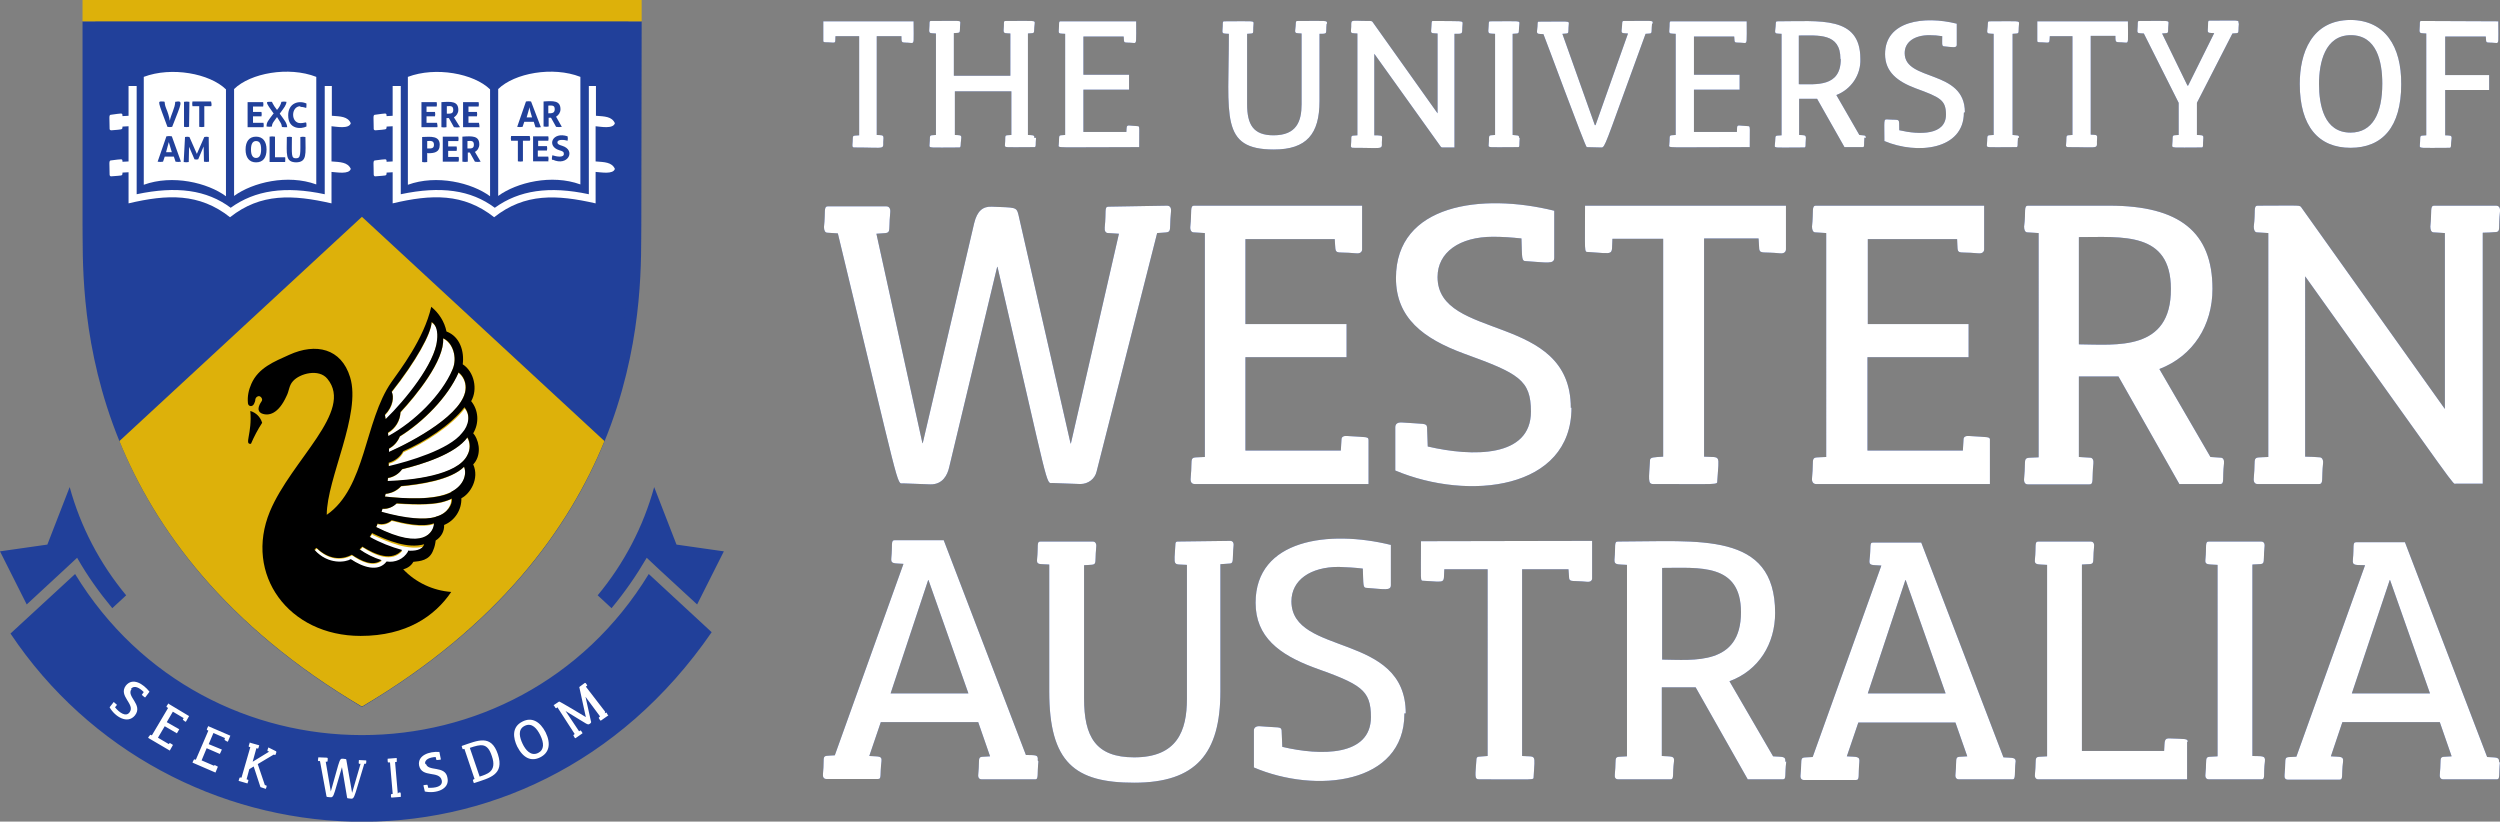 <?xml version="1.0" encoding="UTF-8" standalone="no"?>
<svg id="Layer_1" viewBox="0 0 739.1 242.9" version="1.1" sodipodi:docname="uwa.svg" inkscape:version="1.2.1 (9c6d41e410, 2022-07-14)" xmlns:inkscape="http://www.inkscape.org/namespaces/inkscape" xmlns:sodipodi="http://sodipodi.sourceforge.net/DTD/sodipodi-0.dtd" xmlns:xlink="http://www.w3.org/1999/xlink" xmlns="http://www.w3.org/2000/svg" xmlns:svg="http://www.w3.org/2000/svg">
<rect x="0" y="0" width="739.1" height="242.9" fill="#808080" stroke="none"/>
<defs id="defs72" />
<sodipodi:namedview id="namedview70" pagecolor="#ffffff" bordercolor="#000000" borderopacity="0.25" inkscape:showpageshadow="2" inkscape:pageopacity="0.0" inkscape:pagecheckerboard="0" inkscape:deskcolor="#d1d1d1" showgrid="false" inkscape:zoom="0.81856314" inkscape:cx="300.5266" inkscape:cy="185.69123" inkscape:window-width="1360" inkscape:window-height="715" inkscape:window-x="-8" inkscape:window-y="-8" inkscape:window-maximized="1" inkscape:current-layer="Layer_1" />
<style id="style2">.st0{fill:#fff}.st1{fill:#21409a}.st2{fill:#ddb10a}</style>
<symbol id="a" viewBox="-35.7 -21.5 71.3 43.1">
<path class="st0" d="M1.2-16.4v31.6c5.5-4 15.8-6.5 24.3-3.4V-20C17.3-23.2 6-21.1 1.2-16.4zM-25.5-20v31.9c8.5-3.1 18.9-.6 24.3 3.4v-31.6C-6-21-17.3-23.1-25.5-20z" id="path4" />
<path class="st0" d="M30 5V-5.4c1.4.1 5.2.9 5.7-.9-.9-2-3-2-5.6-2.2v-8.8H28v32c-11.7-2.5-20.6-1.2-27.8 4-7.1-5.3-16-6.5-27.8-4v-32H-30v8.8c-.4 0-1 .1-1.8.1 0-1.1-.1-.8-3.4-.4-.7 0-.4.9-.4 4.2 0 .2.2.4.5.4 3.3-.3 3.3-.1 3.3-1.1l1.8-.1V5c-.4 0-1 .1-1.8.1 0-1 0-.8-3.4-.4-.7 0-.4 1-.4 4.2 0 .3.2.5.4.5h.1c3.3-.3 3.3 0 3.3-1.1l1.8-.1v9.2c11.4-2.7 20.9-3.1 30 4.1 9.1-7.2 18.6-6.7 30-4.1V8.1c1.6.1 5.2.8 5.7-.9-.9-2-3.1-2-5.7-2.2z" id="path6" />
</symbol>
<path class="st1" d="M 210.4,186.9 C 156.1,265.8 49.8,257.2 3.1,187.3 l 19.1,-17.6 c 38.7,63.4 130.8,63.6 169.6,0 z M 7.9,178.7 c 14,-12.9 11.3,-10.5 14.9,-13.8 3,5.3 6.5,10.2 10.4,14.9 L 37.3,176 C 29.5,166.6 23.8,155.7 20.6,144 L 14,161 0,163 Z M 214,163 l -14,-2 -6.6,-17 c -3.2,11.7 -8.9,22.6 -16.7,32 l 4.1,3.8 c 3.9,-4.7 7.3,-9.6 10.4,-14.9 3.6,3.4 0.9,0.9 14.9,13.8 z M 270.1,6.3 c 0,6.2 0.3,6.5 -0.8,6.4 -2.8,-0.3 -2.8,0.4 -2.8,-2 h -7.3 v 29.2 c 1.4,0.1 2,-0.1 2,0.9 -0.4,3.7 1.7,2.8 -8.7,2.8 -0.4,0 -0.5,-0.2 -0.5,-0.7 0.3,-3.2 -0.4,-2.7 2,-2.9 V 10.7 h -7 c -0.1,1.4 0.2,2 -0.8,1.9 -2.1,-0.2 -2.8,0.1 -2.8,-0.5 V 6.3 Z m 36.2,34.4 c -0.2,2.1 0.1,2.8 -0.5,2.8 -8.8,0 -8.8,0.3 -8.7,-0.7 0.3,-3.2 -0.5,-2.7 1.9,-2.9 V 27 h -16.7 v 12.9 c 1.3,0.1 2,-0.1 1.9,0.9 -0.3,2.1 0,2.8 -0.6,2.8 -8.9,0 -8.9,0.3 -8.8,-0.8 0.3,-3.2 -0.4,-2.7 1.9,-2.9 v -30 c -1.4,-0.1 -2,0.1 -2,-0.9 0.2,-2.2 -0.1,-2.8 0.5,-2.8 8.8,0 8.8,-0.3 8.7,0.7 -0.3,3.2 0.4,2.7 -1.9,2.9 v 12.6 h 16.7 V 9.9 c -1.4,-0.1 -2,0.1 -2,-0.9 0.2,-2.2 -0.1,-2.8 0.5,-2.8 8.8,0 8.8,-0.3 8.7,0.8 -0.4,3.2 0.4,2.7 -2,2.9 v 30 c 1.3,0.1 2,-0.1 1.9,0.9 z m 30.1,-3.4 c 0.6,0 0.4,0.5 0.4,6.2 -25.3,0 -23.9,0.4 -23.8,-0.7 0.3,-3.2 -0.4,-2.7 1.9,-2.9 V 10 c -1.4,-0.1 -2,0.1 -1.9,-0.9 0.2,-2.1 -0.1,-2.8 0.5,-2.8 h 22.4 c 0,6.3 0.2,6.5 -0.8,6.4 -3.2,-0.3 -2.7,0.4 -2.9,-1.9 h -11.9 v 11.3 h 13.5 v 4.4 H 320.3 V 39 H 333 c 0.1,-1.3 -0.1,-2 0.9,-1.9 z M 392.2,7.1 c -0.3,2.9 0.5,2.9 -2.1,2.9 v 19.9 c 0,9.7 -3.8,14.3 -13.5,14.3 -16,0 -13.3,-9.8 -13.3,-34.2 -1.3,-0.1 -2,0.1 -1.9,-0.9 0.2,-2.1 -0.1,-2.8 0.5,-2.8 8.8,0 8.8,-0.3 8.7,0.8 -0.3,3.2 0.5,2.7 -1.9,2.9 v 20.8 c 0,6 1.8,9.2 7.8,9.2 6.8,0 8.3,-4.1 8.3,-9.2 V 9.9 c -1.3,-0.1 -2,0.1 -1.9,-0.9 0.3,-2.1 0,-2.8 0.6,-2.8 8.8,0 8.9,-0.3 8.8,0.8 z m 40.2,0 c -0.3,3 0.5,2.9 -2.4,2.9 v 33.6 h -3.6 c -0.2,0 -0.4,-0.1 -0.5,-0.3 L 406.3,15.9 V 40 c 0.6,0 1.3,0 1.9,0.1 0.3,0 0.5,0.3 0.4,0.8 -0.4,3.6 1.8,2.8 -8.7,2.8 -0.4,0 -0.6,-0.3 -0.5,-0.8 0.3,-3.2 -0.5,-2.7 1.9,-2.9 V 9.9 c -1.4,-0.1 -2,0.1 -1.9,-0.9 0.4,-3.6 -1.3,-2.8 5.8,-2.8 0.2,0 0.5,0.1 0.6,0.3 l 19.2,27 V 9.9 c -1.4,-0.1 -2,0.1 -1.9,-0.9 0.2,-2.2 0,-2.8 0.5,-2.8 8.8,0.1 8.9,-0.2 8.8,0.9 z m 16.9,33.6 c -0.2,2.2 0.1,2.8 -0.5,2.8 -8.8,0 -8.8,0.3 -8.7,-0.7 0.3,-3.2 -0.4,-2.7 1.9,-2.9 V 10 c -1.4,-0.1 -2,0.1 -2,-0.9 0.2,-2.2 0,-2.8 0.5,-2.8 8.8,0 8.8,-0.3 8.7,0.8 -0.4,3.2 0.4,2.7 -2,2.9 v 29.9 c 1.3,0.2 2,-0.1 1.9,0.9 z M 488.4,7.1 c -0.3,3.2 0.4,2.7 -1.9,2.9 -2.649,7.229 -4.708,12.905 -6.321,17.362 C 473.938,44.61 474.371,43.6 473.1,43.6 l -4,-0.1 c -0.4,0 -12.6,-33.1 -12.8,-33.4 -1.3,-0.1 -2,0.1 -1.9,-0.9 0.3,-2.2 0,-2.8 0.5,-2.8 9,0 9,-0.3 8.9,0.7 -0.3,3.2 0.4,2.7 -1.9,2.9 l 9.6,27 h 0.2 l 9.6,-27.1 c -1.3,-0.1 -2,0.1 -1.9,-0.9 0.3,-2.2 0,-2.8 0.6,-2.8 8.7,0 8.7,-0.3 8.6,0.7 z m 28.5,30.2 c 0.6,0 0.4,0.5 0.4,6.2 -25.3,0 -23.9,0.4 -23.8,-0.7 0.3,-3.2 -0.4,-2.7 1.9,-2.9 V 10 c -1.4,-0.1 -2,0.1 -1.9,-0.9 0.2,-2.1 -0.1,-2.8 0.5,-2.8 h 22.4 c 0,6.3 0.2,6.5 -0.8,6.4 -3.2,-0.3 -2.7,0.4 -2.9,-1.9 h -11.9 v 11.3 h 13.5 v 4.4 H 500.8 V 39 h 12.7 c 0.1,-1.3 -0.2,-2 0.8,-1.9 z m 34.3,3.4 c -0.2,2.2 0.1,2.8 -0.5,2.8 h -5.4 l -8.1,-14.3 h -5.3 v 10.7 c 1.4,0.1 2,-0.1 2,0.9 -0.2,2.2 0.1,2.8 -0.5,2.8 -8.8,0 -8.8,0.3 -8.7,-0.7 0.4,-3.2 -0.4,-2.7 2,-2.9 V 10 c -1.4,-0.1 -2,0.1 -1.9,-0.9 0.3,-2.1 0,-2.8 0.6,-2.8 12.7,0 24.6,-1.7 24.6,11.1 0.2,4.7 -2.7,9 -7.1,10.7 l 6.8,11.8 c 1.3,0.2 2,-0.1 1.9,0.9 z m -7.1,-23.3 c 0,-7.7 -6.5,-6.9 -12.3,-6.9 v 14.4 c 5.1,0 12.4,0.9 12.4,-7.4 z m 36.5,15.9 c 0,11 -13.8,12.5 -23.5,8.4 0,-6.2 -0.3,-6.5 0.9,-6.4 4,0.3 3.4,-0.6 3.5,3.2 6,1.4 13.8,1.5 13.8,-4.6 0,-4.3 -1.6,-5.1 -9,-7.8 -5.3,-2 -9,-4.8 -9,-10.1 0,-9.9 11.6,-11.4 21.2,-9 v 6.3 c 0,1 -1.5,0.6 -3.8,0.4 -0.7,0 -0.5,-1 -0.5,-3 -1.3,-0.2 -2.5,-0.3 -3.8,-0.3 -4.4,0 -7.3,2 -7.3,5.3 0,8.5 17.8,4.7 17.8,17.5 z m 16,7.4 c -0.2,2.1 0.1,2.8 -0.5,2.8 -8.8,0 -8.8,0.3 -8.7,-0.7 0.3,-3.2 -0.4,-2.7 2,-2.9 V 10 c -1.3,-0.1 -2,0.1 -1.9,-0.9 0.3,-2.2 0,-2.8 0.6,-2.8 8.8,0 8.9,-0.3 8.8,0.8 -0.3,3.2 0.4,2.7 -1.9,2.9 v 29.9 c 1.4,0.2 2,-0.1 1.9,0.9 z M 629.1,6.3 c 0,6.2 0.3,6.4 -0.8,6.3 -2.9,-0.3 -2.9,0.4 -2.9,-2 h -7.3 v 29.2 c 1.3,0.1 2,-0.1 1.9,0.9 -0.4,3.6 1.8,2.8 -8.7,2.8 -0.4,0 -0.6,-0.3 -0.5,-0.7 0.3,-3.2 -0.4,-2.7 1.9,-2.9 V 10.7 H 606 c -0.1,1.4 0.1,2 -0.9,1.9 -2.1,-0.2 -2.8,0.1 -2.8,-0.5 V 6.3 Z M 661.9,7 c -0.3,3.2 0.4,2.7 -1.9,2.9 l -10.5,20.5 v 9.5 c 1.3,0.1 2,-0.1 1.9,0.9 -0.2,2.2 0.1,2.8 -0.5,2.8 -8.8,0 -8.8,0.3 -8.7,-0.8 0.3,-3.2 -0.4,-2.7 1.9,-2.9 V 30.4 L 633.8,9.9 c -1.3,-0.1 -2,0.1 -1.9,-0.9 0.2,-2.1 -0.1,-2.8 0.5,-2.8 8.8,0 8.8,-0.3 8.7,0.8 -0.3,3.2 0.4,2.7 -1.9,2.9 l 7.5,15.4 h 0.2 l 7.7,-15.5 c -1.3,-0.1 -2,0.1 -1.9,-0.9 0.2,-2.2 -0.1,-2.8 0.5,-2.8 8.7,0 8.7,-0.3 8.6,0.7 z m 48,17.9 c 0,12.7 -5.6,18.8 -15,18.8 -9.4,0 -15,-6.3 -15,-18.9 0,-9 3.4,-18.9 15.1,-18.9 10.1,0.1 15,7.8 14.9,19 z m -24.3,-0.1 c 0,6.3 1.5,14.4 9.3,14.4 6.5,0 9.4,-5.6 9.4,-14.5 0,-6.4 -1.6,-14.3 -9.3,-14.3 -7.7,0 -9.4,8.2 -9.4,14.4 z m 53,-18.5 c 0,6.3 0.3,6.5 -0.8,6.4 -3.2,-0.3 -2.7,0.4 -2.9,-1.9 h -12 v 11.4 h 13 v 4.4 h -13 V 40 c 1.3,0.1 2,-0.1 1.9,0.9 -0.3,2.1 0,2.8 -0.6,2.8 -8.9,0 -8.9,0.3 -8.8,-0.8 0.3,-3.2 -0.4,-2.7 1.9,-2.9 V 9.9 c -1.4,-0.1 -2,0.1 -2,-0.9 0.2,-2.2 -0.1,-2.8 0.5,-2.8 z M 345,60.8 c 0.9,0 1.3,0.6 1.2,1.7 -0.7,7 0.9,6 -4.1,6.4 l -17.9,70.5 c -0.5,2.2 -2.5,3.7 -4.8,3.7 l -8.2,-0.3 c -2.1,0 -0.7,3.3 -16.3,-63.9 h -0.1 l -14.2,59.3 c -0.5,2.2 -1.9,5.1 -5.6,5 l -8,-0.3 c -2,0 -0.5,3.8 -19.3,-73.9 l -3.1,-0.2 c -0.7,0 -1,-0.7 -1,-1.7 0.5,-4.6 -0.2,-6.1 1.2,-6.1 H 262 c 0.9,0 1.3,0.7 1.2,1.7 -0.7,7 0.9,6 -4.1,6.4 l 13.6,61.9 h 0.1 L 288,66 c 0.9,-3.7 2.6,-5 5.2,-4.9 7,0.3 7.3,0 7.9,2.4 l 15.4,67.6 h 0.1 l 14.2,-62 -3.2,-0.2 c -0.8,0 -1.1,-0.7 -1,-1.7 0.5,-4.7 -0.2,-6.1 1.1,-6.1 z m 59.6,69.4 v 12.9 h -51.4 c -0.9,0 -1.3,-0.6 -1.2,-1.7 0.7,-7 -1,-6 4.2,-6.3 V 68.9 l -3.3,-0.2 c -0.7,0 -1.1,-0.7 -1,-1.7 0.5,-4.7 -0.2,-6.2 1.2,-6.2 h 49.6 v 12.9 c 0,0.8 -0.6,1.3 -1.7,1.2 -7,-0.7 -6,1 -6.4,-4.2 h -26.4 v 25.1 h 29.9 v 9.8 h -29.9 v 27.6 h 28.2 l 0.2,-3.3 c 0,-0.8 0.7,-1.1 1.7,-1 5.9,0.4 6.3,0.1 6.3,1.3 z m 60,-9.7 c 0,24.3 -30.5,27.7 -52.1,18.6 v -12.8 c 0,-1 0.7,-1.5 2,-1.4 6.5,0.5 7.2,0.1 7.4,1.4 l 0.2,5.7 c 13.3,3.1 30.5,3.3 30.5,-10.3 0,-9.4 -3.6,-11.3 -19.9,-17.2 -11.9,-4.4 -20,-10.5 -20,-22.3 0,-21.9 25.4,-25.2 46.8,-19.9 v 13.9 c 0,2 -2.1,1.4 -8.4,1 -1.3,0 -1.1,-0.9 -1.3,-6.7 -2.8,-0.3 -5.6,-0.5 -8.4,-0.5 -9.9,0 -16.4,4.6 -16.4,11.9 0,19 39.4,10.4 39.4,38.7 z M 528,60.8 v 12.9 c 0,0.8 -0.6,1.3 -1.7,1.2 -4.9,-0.5 -5.9,0.2 -6.2,-1.2 0,-0.2 -0.2,-3 -0.2,-3.2 H 503.8 V 135 c 5.1,0.3 4.4,-0.9 3.9,7.2 0,1.2 0.4,0.9 -19,0.9 -1.6,0 -1.2,-1.6 -0.9,-7 0,-1 1.2,-0.9 3.9,-1.1 V 70.6 h -15 c -0.3,5.1 0.9,4.4 -7.2,3.9 -1.2,0 -0.9,0.2 -0.9,-13.7 z m 60.3,69.4 v 12.9 h -51.4 c -0.8,0 -1.3,-0.6 -1.2,-1.7 0.7,-7 -1,-6 4.2,-6.3 V 68.9 l -3.2,-0.2 c -0.7,0 -1,-0.7 -1,-1.7 0.5,-4.7 -0.2,-6.2 1.2,-6.2 h 49.7 v 12.9 c 0,0.8 -0.6,1.3 -1.7,1.2 -7,-0.7 -6,1 -6.3,-4.2 H 552.2 V 95.8 H 582 v 9.8 h -29.9 v 27.6 h 28.2 l 0.2,-3.3 c 0,-0.8 0.7,-1.1 1.7,-1 5.7,0.4 6.2,0.1 6.1,1.3 z m 68.2,5.1 c 0.8,0 1.1,0.7 1,1.7 -0.5,4.7 0.2,6.1 -1.1,6.1 h -12.1 l -18,-31.8 h -11.7 v 23.8 l 3.3,0.2 c 0.8,0 1.1,0.8 1,1.7 -0.5,4.7 0.2,6.2 -1.2,6.2 h -18.2 c -0.8,0 -1.2,-0.6 -1.1,-1.7 0.7,-7 -1,-6 4.3,-6.3 V 68.9 l -3.3,-0.2 c -0.7,0 -1,-0.7 -1,-1.7 0.6,-4.6 -0.2,-6.2 1.2,-6.2 h 24 c 20.7,0 30.5,7.8 30.5,24.6 0,10.7 -5.6,19.8 -15.7,23.7 l 15.1,26 z M 641.8,85.4 c 0,-17 -14.4,-15.3 -27.2,-15.3 v 31.7 c 11.1,0.1 27.3,2.1 27.2,-16.4 z m 96.1,-24.6 c 0.9,0 1.3,0.6 1.2,1.7 -0.5,4.9 0.2,5.9 -1.1,6.1 -1.3,0.1 -2.7,0.2 -4,0.2 V 143 h -8 c -1,0 2,3.8 -44.5,-61.3 V 135 c 1.4,0 2.9,0.1 4.3,0.2 0.7,0 1.1,0.8 1,1.7 -0.5,4.7 0.2,6.2 -1.2,6.2 h -18.2 c -0.8,0 -1.2,-0.6 -1.1,-1.7 0.7,-7 -1,-6 4.3,-6.3 V 68.9 l -3.3,-0.2 c -0.7,0 -1,-0.7 -1,-1.7 0.6,-4.7 -0.2,-6.2 1.2,-6.2 13.2,0 12.3,-0.3 13,0.7 l 42.3,59.4 v -52 l -3.3,-0.2 c -0.7,0 -1,-0.7 -1,-1.7 0.5,-4.7 -0.2,-6.2 1.2,-6.2 z M 307,225.1 c -0.4,3.7 0.1,5.3 -0.9,5.3 h -15.9 c -0.7,0 -1.1,-0.5 -1,-1.4 0.6,-6 -0.8,-5.1 3.5,-5.4 l -3.5,-10.1 h -28.8 l -3.4,10 c 2.9,0.2 3.8,-0.1 3.6,1.6 -0.5,4 0.1,5.2 -1,5.2 h -15.3 c -0.8,0 -1.1,-0.6 -1,-1.5 0.6,-6 -0.9,-5.2 3.5,-5.5 l 20.3,-56.6 c -2.8,-0.2 -3.8,0.1 -3.6,-1.7 0.4,-4 -0.2,-5.3 1,-5.3 H 279 l 24.3,63.5 c 2.8,0.1 3.7,-0.2 3.5,1.6 z M 286.3,205 274.5,171.5 h -0.1 L 263.3,205 Z m 77.4,-45.1 c 0.7,0 1.1,0.5 1,1.4 -0.4,4.2 0.1,5.1 -1,5.3 -0.4,0 -2.5,0.2 -2.9,0.2 v 37.6 c 0,18.4 -7.2,27 -25.5,27 -17.5,0 -25.1,-5.9 -25.1,-27 v -37.5 c -2.9,-0.2 -3.8,0.2 -3.6,-1.6 0.4,-4 -0.2,-5.2 1,-5.2 h 15.5 c 0.7,0 1.1,0.6 1,1.5 -0.6,6 0.8,5.2 -3.6,5.5 v 39.4 c 0,11.3 3.4,17.4 14.8,17.4 12.7,0 15.6,-7.8 15.6,-17.3 V 167 c -4.3,-0.3 -3.8,0.8 -3.4,-6.2 0,-0.4 0.2,-0.7 0.6,-0.7 h 0.1 z m 51.5,51.1 c 0,20.9 -26.2,23.7 -44.5,15.9 v -11 c 0,-0.8 0.7,-1.3 1.8,-1.2 5.5,0.5 6.2,0 6.4,1.2 l 0.2,4.9 c 11.4,2.7 26.2,2.8 26.2,-8.8 0,-8.1 -3,-9.7 -17,-14.7 -10.1,-3.8 -17.1,-9 -17.1,-19.1 0,-18.8 21.7,-21.6 40,-17.1 V 173 c 0,1.7 -1.8,1.2 -7.2,0.8 -1.1,0 -0.9,-0.8 -1.1,-5.7 -2.4,-0.3 -4.7,-0.4 -7.1,-0.5 -8.4,0 -14,3.9 -14,10.2 0.1,16.3 33.8,9 33.8,33.1 h -0.4 z m 55.5,-51.1 V 171 c 0,0.7 -0.6,1.1 -1.5,1 -4.2,-0.4 -5.1,0.1 -5.3,-1 l -0.2,-2.7 H 450 v 55.2 c 4.3,0.3 3.8,-0.8 3.4,6.2 0,1 0.4,0.7 -16.2,0.7 -1.4,0 -1,-1.3 -0.7,-6 0,-0.4 0.3,-0.7 0.7,-0.7 l 2.6,-0.2 V 168.3 H 427 c -0.3,4.3 0.8,3.8 -6.2,3.4 -1,0 -0.7,0.1 -0.7,-11.7 z m 57.4,65.2 c -0.5,4 0.1,5.3 -1,5.3 h -10.4 l -15.4,-27.2 h -10 v 20.3 c 2.9,0.2 3.8,-0.1 3.6,1.6 -0.5,4 0.1,5.3 -1,5.3 h -15.5 c -0.8,0 -1.1,-0.5 -1,-1.4 0.6,-6 -0.8,-5.1 3.6,-5.4 V 167 c -2.9,-0.2 -3.8,0.1 -3.7,-1.6 0.4,-4 -0.2,-5.3 1,-5.3 24,0 46.5,-3.1 46.5,21.1 0,9.1 -4.8,17 -13.5,20.2 l 12.9,22.2 c 2.8,0.2 3.8,-0.1 3.6,1.6 z M 514.7,181 c 0,-14.6 -12.4,-13.1 -23.3,-13.1 V 195 c 9.3,0.1 23.3,1.8 23.3,-14 z m 81.2,44.1 c -0.4,3.7 0.1,5.3 -0.9,5.3 h -15.9 c -0.7,0 -1.1,-0.5 -1,-1.4 0.6,-6 -0.8,-5.1 3.5,-5.4 l -3.5,-10 h -28.7 l -3.4,10 c 2.9,0.2 3.9,-0.1 3.7,1.7 -0.4,4 0.2,5.3 -1,5.3 h -15.4 c -0.7,0 -1.1,-0.5 -1,-1.4 0.6,-6 -0.8,-5.1 3.6,-5.4 l 20.3,-56.6 c -2.8,-0.2 -3.7,0.1 -3.5,-1.6 0.5,-4 -0.1,-5.2 1,-5.2 H 568 l 24.3,63.5 c 2.8,0.2 3.8,-0.1 3.6,1.6 z M 575.2,205 563.4,171.5 h -0.1 L 552.2,205 Z m 71.4,14.3 v 11.1 h -44 c -0.7,0 -1.1,-0.5 -1,-1.4 0.6,-6 -0.8,-5.1 3.6,-5.4 V 167 c -2.9,-0.2 -3.8,0.1 -3.6,-1.6 0.4,-4 -0.2,-5.3 1,-5.3 h 15.5 c 0.7,0 1.1,0.5 1,1.4 -0.6,6 0.8,5.1 -3.6,5.4 V 222 h 24.3 c 0.2,-2.9 -0.1,-3.8 1.7,-3.7 4.5,0.2 5.3,0 5.3,1 z m 23,5.8 c -0.5,4 0.2,5.3 -1,5.3 H 653 c -0.7,0 -1.1,-0.5 -1,-1.4 0.6,-6 -0.8,-5.1 3.6,-5.4 V 167 c -2.9,-0.2 -3.8,0.1 -3.6,-1.6 0.4,-4 -0.2,-5.3 1,-5.3 h 15.5 c 0.7,0 1.1,0.5 1,1.4 -0.6,6 0.8,5.1 -3.6,5.4 v 56.6 c 2.9,0.1 3.9,-0.2 3.7,1.6 z m 69.5,0 c -0.4,3.8 0.1,5.3 -0.9,5.3 h -15.9 c -0.7,0 -1.1,-0.5 -1,-1.4 0.6,-6 -0.8,-5.1 3.5,-5.4 l -3.5,-10.1 h -28.8 l -3.4,10.1 c 2.9,0.2 3.8,-0.1 3.6,1.6 -0.5,4 0.1,5.3 -1,5.3 h -15.3 c -0.8,0 -1.1,-0.5 -1,-1.4 0.6,-6 -0.8,-5.1 3.5,-5.4 l 20.3,-56.6 c -2.8,-0.1 -3.8,0.2 -3.6,-1.6 0.4,-4 -0.2,-5.2 1,-5.2 H 711 l 24.3,63.5 c 2.8,0.2 3.7,-0.1 3.5,1.7 z M 718.4,205 706.6,171.5 h -0.1 L 695.3,205 Z M 189.7,6.3 H 24.4 v 59.9 c 0.3,18.4 -4,91.6 82.6,142.8 86.7,-51.2 82.3,-124.3 82.6,-142.8 z" id="path9" style="stroke-width:0" sodipodi:nodetypes="cccccccccccccccccccccccccccscccccscccsccccccsccccsccccccscccccccccccsccccccccccccccssccsccsssccscccccscccccsccccscccccccsccccscccccccsccccsccccccsccccccccscccccccccccccscccccsccccsccccccccccccccscscsccsscccsccccscccccccccccscccccscccccccscccccsccccccscccssccsssssccccccccccsccccccccccccccccccccssscccccccccccccscscccccscscccccccccccsccssccscscsccsscccsccccccscccccccccscccccscsccccccccccccccsccccccsscccccssscccccccsccccsccccsscccccscccccsscssccccccssccccscccccccccccccsssccssccsssccsccscssccscscsccccccscsccccccscccccccccscccccssccccssccccsccscssccccccssccccscccccccccccsccccssccccccccssccccsscccccssccccccssccccsccccccccccccccc" inkscape:label="path9" />
<path class="st1" d="M185.9 6.3H28.2v59.9c.3 18.4-3.8 91.6 78.8 142.8 82.7-51.2 78.5-124.3 78.8-142.8V6.3z" id="path11" />
<path class="st2" d="M189.7 6.3H24.4V0h165.3v6.3zM35.3 130.4c10.5 25.7 31.1 54.5 71.7 78.5 40.6-24 61.2-52.8 71.7-78.5L107 64.1l-71.7 66.3z" id="path13" />
<use xlink:href="#a" width="71.3" height="43.1" x="-35.7" y="-21.5" transform="translate(146.085 42.725) scale(1)" id="use15" />
<path class="st0" d="M111.2 155.9c5.1 2.6 13.2 5.8 16.4 1.1.5-.6.7-1.4.8-2.1-3.4 1.3-9.1 0-12.6-.9-1.1 1-2.7 1.4-4.2 1-.1.2-.2.5-.4.9zm7-26.8c-.6 1.5-1.7 2.8-3.2 3.6v1c7-3.1 22.6-11.4 22.6-19 .1-1.7-.7-3.4-2.1-4.5-3.1 7.3-10.4 14.6-17.3 18.9zm-1.1 19.8c-1.1 1.1-2.6 1.7-4.1 1.6l-.3.9c6.5 1.8 18 4.1 20.4-2.2.2-.5.3-1.1.2-1.6-.6.3-1.2.5-1.8.7-2.7.9-7.5 1.1-14.4.6zm1.7-10.1c-1 1.4-2.5 2.3-4.1 2.6 0 .3-.1.6-.1.9 8.3-.3 24.1-2 24.2-10.3 0-.9-.2-1.8-.7-2.6-3.5 4.8-13.4 7.9-19.3 9.4zm-8.8 19.1c-.2.4-.4.7-.7 1.1 3 1.7 6.2 3 9.6 3.9-3 3.5-7.9 1.4-11.7-1.1-.3.3-.5.6-.8.8 2 1.4 4.2 2.5 6.5 3.2-2.5 2-6.1.3-8.8-1.6-3.3 1.7-7 1.3-10.4-2-.1 0-.6.6-.6.6 3.9 4.3 9 3.8 10.8 2.7 3.4 2.4 8.1 4 10.6.7 2.5.4 5-.8 6.3-2.9 1.9.1 4.2-.1 4.9-1.8-4.8 1.4-10.8-1.1-15.4-3.3l-.3-.3z" id="path17" />
<path class="st0" d="M119.3 133.7c-.9 1.7-2.5 2.9-4.3 3.4v1c7-1.6 21.7-5.9 23.3-12.8.5-1.6.1-3.3-.9-4.5-3.9 5.1-12 10.3-18.1 12.9zm-.7 10.1c-1.2 1.3-2.8 2.1-4.6 2.2-.1.3-.1.5-.2.8 7.9.9 22.2 1.6 23.6-6.2.2-.9.1-1.7-.2-2.6-3.9 4-13.1 5.3-18.6 5.8zm-.2-21.8c-.1 2.5-1.5 4.8-3.7 6.1 0 .3.1.7.1 1 10.3-5.6 20-17.2 19.6-23.3-.2-2.7-1.6-4.9-3.4-5.7.5 6.5-8.1 17-12.6 21.9z" id="path19" />
<path class="st0" d="M127.6 95.4c-.1 3.3-4.6 11.5-11.8 20.6.8 1.4.4 4.4-2 6.8l.3 1.3c12.3-12 18.7-25.7 13.5-28.7z" id="path21" />
<path d="M74 121.5c.6 6.7-1.9 10 .2 9.7.9-2.1 2-4.2 3.3-6.2-.5-1.7-1.8-3-3.5-3.5z" id="path23" />
<path d="M139.9 128.1c1.8-3 1.6-6.8-.6-9.5 2-3.5.9-8.7-2.5-10.9.5-3.8-.8-8.2-4.8-9.7-.6-2.9-2.2-5.4-4.5-7.3-2.2 9.6-9.3 18.7-11.8 22.3-8 11.5-7.5 31.2-19.1 39.2 0-10.7 10.3-29.8 6.9-40.7-2.6-8.5-10.1-10.2-18-6.6-4.4 2-9.1 3.8-11.2 8.6-.8 1.8-1.2 3.7-1 5.7.1 1 1.3 1.2 1.8.2.2-.4.4-.9.4-1.4.1-.5.6-.9 1.1-.9.5.1.9.6.9 1.1 0 .2-.1.3-.2.5-.9 1.3-1.4 2.8 0 3.5 2.1.9 5 .2 7.4-5.1.8-1.5.7-3.1 1.9-4.4 2-2.3 7.7-3.8 10.2-.7 7.9 9.6-10.6 23.9-17 39.2-7.7 18.6 5.5 36.8 26.8 36.8 13.6 0 22-5.9 26.8-13-5.4-.4-10.5-2.8-14.2-6.7 1.3-.3 2.4-1.1 3-2.2 1.8-.2 4.8-.3 5.9-3.5.4-.9.6-1.9.7-2.8 1.6-1 2.6-2.7 2.5-4.6 3.2-1.3 5.2-4.5 5.1-7.9 2.6-1.3 5.4-5.8 3.5-10 2.2-2.3 2.1-6.1.4-8.7l-.4-.5zm-6.5 17.4c-4.7 2.5-14.2 1.9-19.6 1.3.1-.3.1-.5.2-.8 1.8-.2 3.4-1 4.6-2.3 5.5-.5 14.7-1.8 18.6-5.7.9 2.2-.1 5.5-3.8 7.4v.1zm-4.6 7.3c-3 1-8.9.5-16-1.5l.3-.9c1.6.1 3.1-.5 4.2-1.6 6.9.5 11.7.3 14.5-.7.6-.2 1.2-.4 1.8-.7.2 1.6-1.2 4.4-4.6 5.3l-.2.1zm-8.2 10.3c-1.3 2.2-3.8 3.3-6.3 2.9-2.5 3.3-7.2 1.6-10.6-.7-1.4.9-6.6 1.8-10.7-2.7-.1-.1.5-.7.6-.6 3.4 3.3 7.2 3.7 10.4 2 2.7 1.8 6.2 3.6 8.8 1.6-2.3-.7-4.5-1.8-6.5-3.2.3-.3.6-.5.8-.8 3.9 2.4 8.7 4.5 11.8 1-3.3-.9-6.6-2.2-9.6-3.9l.7-1.1c4.5 2.2 10.6 4.7 15.4 3.3-.6 1.8-2.9 2-4.8 1.9v.3zm-9.4-7.3c.2-.3.3-.6.4-1 1.5.4 3.1 0 4.2-1 3.4.9 9.1 2.2 12.5.9-.1 2.6-3 8.2-17.1 1.1zm18-55.2c-.6 6.8-9.4 17.7-15.2 23.3l-.2-1.3c2.4-2.4 2.7-5.4 2-6.8 7.2-9.1 11.7-17.3 11.8-20.6 1.4.8 1.9 2.9 1.6 5.4zm1.8-.6c2.9 1.2 4.3 5.8 2.8 9.2-3.3 7.7-11.3 15.5-19 19.7 0-.4-.1-.7-.1-1 2.2-1.3 3.6-3.6 3.7-6.1 4.5-4.8 13.1-15.3 12.6-21.8zm5.6 28c-3.8 4.9-15.7 8.4-21.7 9.8v-1c1.8-.5 3.4-1.7 4.3-3.4 6.1-2.6 14.2-7.8 18.1-13 1.9 2.2 1.3 5.4-.7 7.6zm-21.6 5.6v-1c1.5-.8 2.6-2.1 3.2-3.6 6.9-4.3 14.2-11.6 17.4-18.9 1.4 1.1 2.1 2.8 2.1 4.5-.1 7.6-15.7 15.9-22.7 19zm-.4 8.6c0-.3.1-.6.1-.9 1.7-.3 3.2-1.2 4.2-2.6 5.9-1.4 15.8-4.5 19.3-9.4.9 1.6.9 3.6 0 5.2-2.9 6.1-16.9 7.5-23.6 7.7z" id="path25" />
<use xlink:href="#a" width="71.3" height="43.1" x="-35.7" y="-21.5" transform="translate(68.005 42.725) scale(1)" id="use27" />
<path class="st0" d="M38.7 203.7c1-1.3 2.6-.3 3.8.9l-.5.7c-.1.1-.1.1 0 .2l.7.6c.1.1.3.1.3 0l1.2-1.6c-1.9-2.4-5-4.3-7-1.8-2.3 3.1 2.9 5.5 1.1 7.9-1.1 1.5-3.1 0-4.3-1.5l.5-.6c.1-.1.1-.1 0-.2l-.7-.6c-.1-.2-.2-.2-.3 0l-1.1 1.4c1.6 2.8 5.3 5.1 7.5 2.4 2.5-3.2-2.7-5.6-1-7.8h-.2zm11.4 16.4l-3.4-2 2-3.4 3.6 2.1.7-1.2-3.7-2.1 1.8-3.1 3.2 1.9c-.4.6-.3.4.4 1 .1.1.2.1.3 0l.9-1.6-6-3.6c0-.1 0-.1-.1-.1s-.1 0-.1.1c-.7 1-.6.8 0 1.2l-4.8 8.1c-.6-.3-.4-.2-1 .5-.1.1-.1.3 0 .3l6.3 3.7.9-1.6v-.1c-.9-.5-.8-.8-1.3-.1h.3zm13.2 6.3l-3.7-1.6 1.5-3.6 3.9 1.7.6-1.3-3.9-1.6 1.4-3.3 3.4 1.5c-.2.7-.2.5.6 1 .1.1.2.1.3 0l.7-1.7-6.5-2.8h-.1v.1c-.5 1.1-.5.9.1 1.2l-3.7 8.6c-.7-.2-.5-.1-.9.6-.1.1-.1.3 0 .3l6.7 2.9.7-1.7s0-.1-.1-.1c-.9-.4-.8-.7-1.2.1l.2-.3zm16.1-5.4c-.1 0-.1 0-.1.1-.4 1.1-.3.9.3 1.1l-4.9 3 1.1-4c.7.2.5.2.8-.7.1-.1 0-.2-.1-.2l-2.5-.7c0-.1-.1-.1-.2 0-.1 0-.1.1 0 .1-.4 1.2-.4 1 .2 1.2l-2.6 9c-.7-.1-.5-.1-.8.7-.1.2 0 .3.1.3l2.4.7c.1 0 .1 0 .1-.1.4-1.1.3-.9-.3-1.1l.8-3 1.3-.8 2 6.1 1.5.5h.1c.4-1.1.3-.9-.3-1.1l-2.1-6.2 4.7-2.8c.7.2.5.1.8-.7 0-.1 0-.2-.1-.3l-2.2-1.1zm26.8 3.7c-.1 0-.1 0-.1.1-.1 1.2-.1 1 .5 1l-2.5 8.6-1.7-9.7c0-.2-.1-.3-.3-.3-2-.2-1.2-1.1-4.3 9.6l-1.5-8.8c.7 0 .5 0 .6-.9 0-.1 0-.2-.2-.3l-2.5-.1c-.1 0-.1 0-.1.1-.2 1.2-.1 1 .5 1l1.9 10.3c0 .2.1.3.2.3 2.3.2 1.4 1.1 4.4-8.8l1.5 8.9c0 .2.1.3.2.3 2.3.2 1.3 1.4 4.9-10.2.7 0 .5 0 .6-.8 0-.1 0-.2-.1-.2l-2-.1zm11.4 9.9l-.8-9.3c.2 0 .6 0 .5-.2v-.8c0-.1 0-.2-.1-.2l-2.5.2c-.1 0-.1 0-.1.1 0 1.2 0 1 .7 1l.8 9.3c-.7.1-.5.1-.5.9 0 .1.1.2.2.2l2.6-.2c.1 0 .1 0 .1-.1v-.1c0-1.3 0-1.1-.6-1.1l-.3.3zm8.1-8.6c-.3-1.6 1.5-2.1 3.1-2.2l.2.8c0 .1.1.1.2.1l.9-.1c.2 0 .3-.1.2-.3l-.4-2c-3-.2-6.5 1-6 4 .8 3.8 6 1.4 6.7 4.4.4 1.9-2 2.3-4 2.2l-.2-.8-.1-.1-.9.1c-.2 0-.2.1-.2.2l.4 1.7c3.2.7 7.4-.6 6.7-4-.6-3.9-5.9-1.7-6.4-4.3l-.2.3zm21.5-3c-2-6-5.9-4.1-10.6-2.5-.1 0-.1.1-.1.1.1.2.2 1 .4.9l.4-.1 3 8.9c-.7.3-.5.2-.3 1 0 .1.1.2.2.2 4.5-1.5 9-2.4 7-8.5z" id="path29" />
<path class="st1" d="M141.8 229.6l-2.9-8.5c3.3-1.1 5.2-1.6 6.5 2.4 1.7 4.8-1.7 5.4-3.6 6.1z" id="path31" />
<path class="st0" d="M161.3 216.5c-1.6-3.1-4-4.6-6.8-3.2-3.3 1.6-2.8 4.9-1.6 7.4 1.8 3.5 4.2 4.5 6.8 3.2s3.3-3.9 1.6-7.4z" id="path33" />
<path class="st1" d="M159.1 222.6c-2.2 1.1-3.8-1-4.6-2.7s-1.6-4.2.6-5.3 3.7.9 4.6 2.7c1.2 2.4 1.2 4.4-.6 5.3z" id="path35" />
<path class="st0" d="M178.9 210.4l-5.7-7.4c.1-.1.5-.3.4-.4l-.4-.6c-.1-.1-.2-.1-.3-.1l-1.5 1.1c-.1.1-.2.2-.1.3l1.9 8.7c-.1-.1-7.8-4.7-7.9-4.6l-1.5 1c-.1 0-.1 0-.1.1s0 .1.1.1c.6 1 .5.9 1 .5l5.1 7.9c-.6.5-.4.3 0 1.1.1.1.2.2.3.1l2-1.4v-.1c-.6-1-.5-.8-1-.5l-4-6c7.3 4.4 6.4 4.3 7.4 3.6.2-.2.2-.4.1-.6l-1.6-7.2 4.3 5.8c-.6.5-.4.4 0 1.1.1.1.2.2.3.1l2-1.4c.1 0 .1 0 .1-.1s0-.1-.1-.1c-.5-1-.4-.8-.9-.5l.1-.5z" id="path37" />
<path class="st1" d="M129.3 37.6h-4.7v-7.4h4.5c.1.4.1.9 0 1.3h-3v1.6h2.5c.1.4.1.9 0 1.3h-2.5v1.9h3.1c.1.5.2.9.1 1.4v-.1zm6.7 0c-.6.1-1.2.1-1.8 0l-1.5-2.7h-.7v2.7c-.5.1-1 .1-1.5 0v-7.4c2.9-.2 5-.3 5 2.3 0 .9-.5 1.7-1.3 2.2l1.8 2.9z" id="path39" />
<path class="st0" d="M132.1 31.4v2.2c1 0 1.9.1 1.9-1.1s-.7-1.2-1.9-1.1z" id="path41" />
<path class="st1" d="M141.5 37.6h-4.6v-7.4h4.6c.1.4.1.9 0 1.3h-3v1.6h2.5c.1.4.1.9 0 1.3h-2.5v1.9h3.1c.1.5.2.9.1 1.4l-.2-.1zm-15.2 7.6v2.7c-.5.1-1 .1-1.5 0v-7.4c2.6-.1 5.2-.4 5.2 2.3 0 2.3-1.7 2.5-3.5 2.5l-.2-.1z" id="path43" />
<path class="st0" d="M126.3 41.7v2.2c1.1 0 2 .1 2-1.1s-.9-1.2-2-1.1z" id="path45" />
<path class="st1" d="M135.5 47.8h-4.6v-7.4h4.6c.1.4.1.9 0 1.3h-3v1.6h2.5c.1.4.1.9 0 1.3h-2.5v1.8h3.1c.1.4.1.9 0 1.3l-.1.1zm6.6 0c-.6.1-1.1.1-1.7 0l-1.5-2.7h-.6v2.7c-.5.1-1.1.1-1.6 0v-7.4c2.9-.2 5-.3 5 2.3 0 .9-.5 1.8-1.3 2.2l1.7 2.9z" id="path47" />
<path class="st0" d="M138.2 41.7v2.2c1 0 1.9.1 1.9-1.1s-.7-1.2-1.9-1.1z" id="path49" />
<path class="st1" d="M159.9 37.6c-.5.1-1.1.1-1.6 0l-.5-1.6H155l-.5 1.5c-.5.1-1.1.1-1.6 0l2.6-7.5c.5-.1 1-.1 1.5 0l2.9 7.6z" id="path51" />
<path class="st0" d="M157.3 34.7c-.3-1-.6-2-.8-3 0 .5-.7 2.5-.8 3h1.6z" id="path53" />
<path class="st1" d="M166.1 37.5c-.6.1-1.1.1-1.7 0l-1.5-2.7h-.7v2.6c-.5.1-1 .1-1.5 0V30c2.9-.2 5-.3 5 2.3 0 .9-.5 1.7-1.3 2.2l1.7 3z" id="path55" />
<path class="st0" d="M162.1 31.3v2.2c1 0 1.9 0 1.9-1.2s-.7-1.1-1.8-1.1l-.1.1z" id="path57" />
<path class="st1" d="M156.6 41.6h-2v6.1c-.5.1-1 .1-1.5 0v-6.1h-2c-.1-.5-.1-.9 0-1.4h5.5c.1.4.2.9.1 1.3l-.1.1zm5.6 6.1h-4.6v-7.4h4.5c.1.4.1.9 0 1.3h-3v1.6h2.6c.1.4.1.9 0 1.3H159v1.8h3.1c.1.4.1.9 0 1.3l.1.1zm1-.4c-.1-.5 0-.9.1-1.4 1.2.4 3.4.8 3.4-.4 0-.6-.3-.8-1.4-1.1-3.8-1.2-2-5.6 2.5-4.1.1.4.1.9 0 1.3-1-.3-3-.5-3 .5 0 .5.4.7 1.4 1 4.2 1.3 1.7 6.2-2.8 4.1l-.2.1zm-113-11.6c.3-1.7 1.6-3.9 1.6-5.6 2.4-.4 2 0-.9 7.4-.5.1-.9.1-1.4 0-2.9-7.8-2.9-7.5-1.6-7.5s.4 0 1.2 2c.5 1.2.9 2.4 1.1 3.7zm5.7 1.8c-.5.1-1 .1-1.5 0v-7.4c.5-.1 1.1-.1 1.6 0l-.1 7.4zm6.5-6.1h-2v6.1c-.5.1-1 .1-1.5 0v-6.1h-2c-.1-.5-.1-.9 0-1.4h5.5c.1.4.2.9.1 1.3l-.1.1zm-8.9 16.4c-.5.1-1.1.1-1.6 0l-.5-1.5h-2.7l-.5 1.5c-.5.1-1.1.1-1.6 0l2.6-7.5c.5-.1 1.1-.1 1.6 0l2.7 7.5z" id="path59" />
<path class="st0" d="M50.8 45l-.9-3c-.1.5-.7 2.5-.8 3h1.7z" id="path61" />
<path class="st1" d="M61.8 47.8c-.5.1-1 .1-1.5 0l-.1-4.5-1.6 3.8c-.4.1-.7.1-1.1 0l-1.6-3.7-.1 4.5c-.5.1-1 .1-1.5 0l.4-7.4c.4-.1.9-.1 1.3 0l2.2 5 2.2-5c.4-.1.9-.1 1.3 0l.1 7.3zm16.1-10.2h-4.7v-7.4h4.6c.1.4.1.9 0 1.3h-3v1.6h2.5c.1.4.1.9 0 1.3h-2.5v1.9h3.1c.1.5.1.9 0 1.4v-.1zm3.1-3.9c-2.6-3.6-2.4-3.6-1.3-3.6s.4-.2 1.4 1.3l.8 1.1c.6-.7 1.1-1.5 1.3-2.4.5-.1 1-.1 1.5 0-.1 1-.6 1.6-2 3.5 1.5 2.1 2.1 2.7 2.2 4h-.8c-1.3 0-.4-.1-1.2-1.4l-1-1.6c-.9 1.3-1.5 1.8-1.5 2.8-.5.1-1 .1-1.6 0 0-1.3.4-1.6 2.1-3.9v.2zm7.8-2.3c-2.8 0-2.9 5 0 5 1.6 0 1.8-.7 1.8.5v.5c-1.6.8-5.4.9-5.4-3.3 0-3.7 3.2-4.5 5.4-3.5v.5c0 1.4 0 .5-1.8.5v-.2zM75.7 48c-2 0-3.1-1.4-3.1-3.8s1.1-3.8 3.1-3.8 3.1 1.4 3.1 3.8-1 3.8-3.1 3.8z" id="path63" />
<path class="st0" d="M75.7 41.7c-.9 0-1.5.7-1.5 2.5s.6 2.5 1.5 2.5 1.5-.7 1.5-2.5-.5-2.5-1.5-2.5z" id="path65" />
<path class="st1" d="M84.3 47.9h-4.6v-7.5c.5-.1 1-.1 1.6 0v6.1h3c.1.4 0 .9 0 1.4zm3.4.1c-3.5 0-2.9-2.4-2.9-7.5.5-.1 1-.1 1.5 0 0 5.2-.3 6.3 1.2 6.3s1.3-1.2 1.3-6.3c.5-.1 1-.1 1.5 0 0 5 .6 7.5-2.9 7.5h.3z" id="path67" />
<path class="st1" d="m 270.1,6.3 c 0,6.2 0.3,6.5 -0.8,6.4 -2.8,-0.3 -2.8,0.4 -2.8,-2 h -7.3 v 29.2 c 1.4,0.1 2,-0.1 2,0.9 -0.4,3.7 1.7,2.8 -8.7,2.8 -0.4,0 -0.5,-0.2 -0.5,-0.7 0.3,-3.2 -0.4,-2.7 2,-2.9 V 10.7 h -7 c -0.1,1.4 0.2,2 -0.8,1.9 -2.1,-0.2 -2.8,0.1 -2.8,-0.5 V 6.3 Z m 36.2,34.4 c -0.2,2.1 0.1,2.8 -0.5,2.8 -8.8,0 -8.8,0.3 -8.7,-0.7 0.3,-3.2 -0.5,-2.7 1.9,-2.9 V 27 h -16.7 v 12.9 c 1.3,0.1 2,-0.1 1.9,0.9 -0.3,2.1 0,2.8 -0.6,2.8 -8.9,0 -8.9,0.3 -8.8,-0.8 0.3,-3.2 -0.4,-2.7 1.9,-2.9 v -30 c -1.4,-0.1 -2,0.1 -2,-0.9 0.2,-2.2 -0.1,-2.8 0.5,-2.8 8.8,0 8.8,-0.3 8.7,0.7 -0.3,3.2 0.4,2.7 -1.9,2.9 v 12.6 h 16.7 V 9.9 c -1.4,-0.1 -2,0.1 -2,-0.9 0.2,-2.2 -0.1,-2.8 0.5,-2.8 8.8,0 8.8,-0.3 8.7,0.8 -0.4,3.2 0.4,2.7 -2,2.9 v 30 c 1.3,0.1 2,-0.1 1.9,0.9 z m 30.1,-3.4 c 0.6,0 0.4,0.5 0.4,6.2 -25.3,0 -23.9,0.4 -23.8,-0.7 0.3,-3.2 -0.4,-2.7 1.9,-2.9 V 10 c -1.4,-0.1 -2,0.1 -1.9,-0.9 0.2,-2.1 -0.1,-2.8 0.5,-2.8 h 22.4 c 0,6.3 0.2,6.5 -0.8,6.4 -3.2,-0.3 -2.7,0.4 -2.9,-1.9 h -11.9 v 11.3 h 13.5 v 4.4 H 320.3 V 39 H 333 c 0.1,-1.3 -0.1,-2 0.9,-1.9 z M 392.2,7.1 c -0.3,2.9 0.5,2.9 -2.1,2.9 v 19.9 c 0,9.7 -3.8,14.3 -13.5,14.3 -16,0 -13.3,-9.8 -13.3,-34.2 -1.3,-0.1 -2,0.1 -1.9,-0.9 0.2,-2.1 -0.1,-2.8 0.5,-2.8 8.8,0 8.8,-0.3 8.7,0.8 -0.3,3.2 0.5,2.7 -1.9,2.9 v 20.8 c 0,6 1.8,9.2 7.8,9.2 6.8,0 8.3,-4.1 8.3,-9.2 V 9.9 c -1.3,-0.1 -2,0.1 -1.9,-0.9 0.3,-2.1 0,-2.8 0.6,-2.8 8.8,0 8.9,-0.3 8.8,0.8 z m 40.2,0 c -0.3,3 0.5,2.9 -2.4,2.9 v 33.6 h -3.6 c -0.2,0 -0.4,-0.1 -0.5,-0.3 L 406.3,15.9 V 40 c 0.6,0 1.3,0 1.9,0.1 0.3,0 0.5,0.3 0.4,0.8 -0.4,3.6 1.8,2.8 -8.7,2.8 -0.4,0 -0.6,-0.3 -0.5,-0.8 0.3,-3.2 -0.5,-2.7 1.9,-2.9 V 9.9 c -1.4,-0.1 -2,0.1 -1.9,-0.9 0.4,-3.6 -1.3,-2.8 5.8,-2.8 0.2,0 0.5,0.1 0.6,0.3 l 19.2,27 V 9.9 c -1.4,-0.1 -2,0.1 -1.9,-0.9 0.2,-2.2 0,-2.8 0.5,-2.8 8.8,0.1 8.9,-0.2 8.8,0.9 z m 16.9,33.6 c -0.2,2.2 0.1,2.8 -0.5,2.8 -8.8,0 -8.8,0.3 -8.7,-0.7 0.3,-3.2 -0.4,-2.7 1.9,-2.9 V 10 c -1.4,-0.1 -2,0.1 -2,-0.9 0.2,-2.2 0,-2.8 0.5,-2.8 8.8,0 8.8,-0.3 8.7,0.8 -0.4,3.2 0.4,2.7 -2,2.9 v 29.9 c 1.3,0.2 2,-0.1 1.9,0.9 z M 488.4,7.1 c -0.3,3.2 0.4,2.7 -1.9,2.9 -2.649,7.229 -4.708,12.905 -6.321,17.362 C 473.938,44.61 474.371,43.6 473.1,43.6 l -4,-0.1 c -0.4,0 -12.6,-33.1 -12.8,-33.4 -1.3,-0.1 -2,0.1 -1.9,-0.9 0.3,-2.2 0,-2.8 0.5,-2.8 9,0 9,-0.3 8.9,0.7 -0.3,3.2 0.4,2.7 -1.9,2.9 l 9.6,27 h 0.2 l 9.6,-27.1 c -1.3,-0.1 -2,0.1 -1.9,-0.9 0.3,-2.2 0,-2.8 0.6,-2.8 8.7,0 8.7,-0.3 8.6,0.7 z m 28.5,30.2 c 0.6,0 0.4,0.5 0.4,6.2 -25.3,0 -23.9,0.4 -23.8,-0.7 0.3,-3.2 -0.4,-2.7 1.9,-2.9 V 10 c -1.4,-0.1 -2,0.1 -1.9,-0.9 0.2,-2.1 -0.1,-2.8 0.5,-2.8 h 22.4 c 0,6.3 0.2,6.5 -0.8,6.4 -3.2,-0.3 -2.7,0.4 -2.9,-1.9 h -11.9 v 11.3 h 13.5 v 4.4 H 500.8 V 39 h 12.7 c 0.1,-1.3 -0.2,-2 0.8,-1.9 z m 34.3,3.4 c -0.2,2.2 0.1,2.8 -0.5,2.8 h -5.4 l -8.1,-14.3 h -5.3 v 10.7 c 1.4,0.1 2,-0.1 2,0.9 -0.2,2.2 0.1,2.8 -0.5,2.8 -8.8,0 -8.8,0.3 -8.7,-0.7 0.4,-3.2 -0.4,-2.7 2,-2.9 V 10 c -1.4,-0.1 -2,0.1 -1.9,-0.9 0.3,-2.1 0,-2.8 0.6,-2.8 12.7,0 24.6,-1.7 24.6,11.1 0.2,4.7 -2.7,9 -7.1,10.7 l 6.8,11.8 c 1.3,0.2 2,-0.1 1.9,0.9 z m -7.1,-23.3 c 0,-7.7 -6.5,-6.9 -12.3,-6.9 v 14.4 c 5.1,0 12.4,0.9 12.4,-7.4 z m 36.5,15.9 c 0,11 -13.8,12.5 -23.5,8.4 0,-6.2 -0.3,-6.5 0.9,-6.4 4,0.3 3.4,-0.6 3.5,3.2 6,1.4 13.8,1.5 13.8,-4.6 0,-4.3 -1.6,-5.1 -9,-7.8 -5.3,-2 -9,-4.8 -9,-10.1 0,-9.9 11.6,-11.4 21.2,-9 v 6.3 c 0,1 -1.5,0.6 -3.8,0.4 -0.7,0 -0.5,-1 -0.5,-3 -1.3,-0.2 -2.5,-0.3 -3.8,-0.3 -4.4,0 -7.3,2 -7.3,5.3 0,8.5 17.8,4.7 17.8,17.5 z m 16,7.4 c -0.2,2.1 0.1,2.8 -0.5,2.8 -8.8,0 -8.8,0.3 -8.7,-0.7 0.3,-3.2 -0.4,-2.7 2,-2.9 V 10 c -1.3,-0.1 -2,0.1 -1.9,-0.9 0.3,-2.2 0,-2.8 0.6,-2.8 8.8,0 8.9,-0.3 8.8,0.8 -0.3,3.2 0.4,2.7 -1.9,2.9 v 29.9 c 1.4,0.2 2,-0.1 1.9,0.9 z M 629.1,6.3 c 0,6.2 0.3,6.4 -0.8,6.3 -2.9,-0.3 -2.9,0.4 -2.9,-2 h -7.3 v 29.2 c 1.3,0.1 2,-0.1 1.9,0.9 -0.4,3.6 1.8,2.8 -8.7,2.8 -0.4,0 -0.6,-0.3 -0.5,-0.7 0.3,-3.2 -0.4,-2.7 1.9,-2.9 V 10.7 H 606 c -0.1,1.4 0.1,2 -0.9,1.9 -2.1,-0.2 -2.8,0.1 -2.8,-0.5 V 6.3 Z M 661.9,7 c -0.3,3.2 0.4,2.7 -1.9,2.9 l -10.5,20.5 v 9.5 c 1.3,0.1 2,-0.1 1.9,0.9 -0.2,2.2 0.1,2.8 -0.5,2.8 -8.8,0 -8.8,0.3 -8.7,-0.8 0.3,-3.2 -0.4,-2.7 1.9,-2.9 V 30.4 L 633.8,9.9 c -1.3,-0.1 -2,0.1 -1.9,-0.9 0.2,-2.1 -0.1,-2.8 0.5,-2.8 8.8,0 8.8,-0.3 8.7,0.8 -0.3,3.2 0.4,2.7 -1.9,2.9 l 7.5,15.4 h 0.2 l 7.7,-15.5 c -1.3,-0.1 -2,0.1 -1.9,-0.9 0.2,-2.2 -0.1,-2.8 0.5,-2.8 8.7,0 8.7,-0.3 8.6,0.7 z m 48,17.9 c 0,12.7 -5.6,18.8 -15,18.8 -9.4,0 -15,-6.3 -15,-18.9 0,-9 3.4,-18.9 15.1,-18.9 10.1,0.1 15,7.8 14.9,19 z m -24.3,-0.1 c 0,6.3 1.5,14.4 9.3,14.4 6.5,0 9.4,-5.6 9.4,-14.5 0,-6.4 -1.6,-14.3 -9.3,-14.3 -7.7,0 -9.4,8.2 -9.4,14.4 z m 53,-18.5 c 0,6.3 0.3,6.5 -0.8,6.4 -3.2,-0.3 -2.7,0.4 -2.9,-1.9 h -12 v 11.4 h 13 v 4.4 h -13 V 40 c 1.3,0.1 2,-0.1 1.9,0.9 -0.3,2.1 0,2.8 -0.6,2.8 -8.9,0 -8.9,0.3 -8.8,-0.8 0.3,-3.2 -0.4,-2.7 1.9,-2.9 V 9.9 c -1.4,-0.1 -2,0.1 -2,-0.9 0.2,-2.2 -0.1,-2.8 0.5,-2.8 z M 345,60.8 c 0.9,0 1.3,0.6 1.2,1.7 -0.7,7 0.9,6 -4.1,6.4 l -17.9,70.5 c -0.5,2.2 -2.5,3.7 -4.8,3.7 l -8.2,-0.3 c -2.1,0 -0.7,3.3 -16.3,-63.9 h -0.1 l -14.2,59.3 c -0.5,2.2 -1.9,5.1 -5.6,5 l -8,-0.3 c -2,0 -0.5,3.8 -19.3,-73.9 l -3.1,-0.2 c -0.7,0 -1,-0.7 -1,-1.7 0.5,-4.6 -0.2,-6.1 1.2,-6.1 H 262 c 0.9,0 1.3,0.7 1.2,1.7 -0.7,7 0.9,6 -4.1,6.4 l 13.6,61.9 h 0.1 L 288,66 c 0.9,-3.7 2.6,-5 5.2,-4.9 7,0.3 7.3,0 7.9,2.4 l 15.4,67.6 h 0.1 l 14.2,-62 -3.2,-0.2 c -0.8,0 -1.1,-0.7 -1,-1.7 0.5,-4.7 -0.2,-6.1 1.1,-6.1 z m 59.6,69.4 v 12.9 h -51.4 c -0.9,0 -1.3,-0.6 -1.2,-1.7 0.7,-7 -1,-6 4.2,-6.3 V 68.9 l -3.3,-0.2 c -0.7,0 -1.1,-0.7 -1,-1.7 0.5,-4.7 -0.2,-6.2 1.2,-6.2 h 49.6 v 12.9 c 0,0.8 -0.6,1.3 -1.7,1.2 -7,-0.7 -6,1 -6.4,-4.2 h -26.4 v 25.1 h 29.9 v 9.8 h -29.9 v 27.6 h 28.2 l 0.2,-3.3 c 0,-0.8 0.7,-1.1 1.7,-1 5.9,0.4 6.3,0.1 6.3,1.3 z m 60,-9.7 c 0,24.3 -30.5,27.7 -52.1,18.6 v -12.8 c 0,-1 0.7,-1.5 2,-1.4 6.5,0.5 7.2,0.1 7.4,1.4 l 0.2,5.7 c 13.3,3.1 30.5,3.3 30.5,-10.3 0,-9.4 -3.6,-11.3 -19.9,-17.2 -11.9,-4.4 -20,-10.5 -20,-22.3 0,-21.9 25.4,-25.2 46.8,-19.9 v 13.9 c 0,2 -2.1,1.4 -8.4,1 -1.3,0 -1.1,-0.9 -1.3,-6.7 -2.8,-0.3 -5.6,-0.5 -8.4,-0.5 -9.9,0 -16.4,4.6 -16.4,11.9 0,19 39.4,10.4 39.4,38.7 z M 528,60.8 v 12.9 c 0,0.8 -0.6,1.3 -1.7,1.2 -4.9,-0.5 -5.9,0.2 -6.2,-1.2 0,-0.2 -0.2,-3 -0.2,-3.2 H 503.8 V 135 c 5.1,0.3 4.4,-0.9 3.9,7.2 0,1.2 0.4,0.9 -19,0.9 -1.6,0 -1.2,-1.6 -0.9,-7 0,-1 1.2,-0.9 3.9,-1.1 V 70.6 h -15 c -0.3,5.1 0.9,4.4 -7.2,3.9 -1.2,0 -0.9,0.2 -0.9,-13.7 z m 60.3,69.4 v 12.9 h -51.4 c -0.8,0 -1.3,-0.6 -1.2,-1.7 0.7,-7 -1,-6 4.2,-6.3 V 68.9 l -3.2,-0.2 c -0.7,0 -1,-0.7 -1,-1.7 0.5,-4.7 -0.2,-6.2 1.2,-6.2 h 49.7 v 12.9 c 0,0.8 -0.6,1.3 -1.7,1.2 -7,-0.7 -6,1 -6.3,-4.2 H 552.2 V 95.8 H 582 v 9.8 h -29.9 v 27.6 h 28.2 l 0.2,-3.3 c 0,-0.8 0.7,-1.1 1.7,-1 5.7,0.4 6.2,0.1 6.1,1.3 z m 68.2,5.1 c 0.8,0 1.1,0.7 1,1.7 -0.5,4.7 0.2,6.1 -1.1,6.1 h -12.1 l -18,-31.8 h -11.7 v 23.8 l 3.3,0.2 c 0.8,0 1.1,0.8 1,1.7 -0.5,4.7 0.2,6.2 -1.2,6.2 h -18.2 c -0.8,0 -1.2,-0.6 -1.1,-1.7 0.7,-7 -1,-6 4.3,-6.3 V 68.9 l -3.3,-0.2 c -0.7,0 -1,-0.7 -1,-1.7 0.6,-4.6 -0.2,-6.2 1.2,-6.2 h 24 c 20.7,0 30.5,7.8 30.5,24.6 0,10.7 -5.6,19.8 -15.7,23.7 l 15.1,26 z M 641.8,85.4 c 0,-17 -14.4,-15.3 -27.2,-15.3 v 31.7 c 11.1,0.1 27.3,2.1 27.2,-16.4 z m 96.1,-24.6 c 0.9,0 1.3,0.6 1.2,1.7 -0.5,4.9 0.2,5.9 -1.1,6.1 -1.3,0.1 -2.7,0.2 -4,0.2 V 143 h -8 c -1,0 2,3.8 -44.5,-61.3 V 135 c 1.4,0 2.9,0.1 4.3,0.2 0.7,0 1.1,0.8 1,1.7 -0.5,4.7 0.2,6.2 -1.2,6.2 h -18.2 c -0.8,0 -1.2,-0.6 -1.1,-1.7 0.7,-7 -1,-6 4.3,-6.3 V 68.9 l -3.3,-0.2 c -0.7,0 -1,-0.7 -1,-1.7 0.6,-4.7 -0.2,-6.2 1.2,-6.2 13.2,0 12.3,-0.3 13,0.7 l 42.3,59.4 v -52 l -3.3,-0.2 c -0.7,0 -1,-0.7 -1,-1.7 0.5,-4.7 -0.2,-6.2 1.2,-6.2 z M 307,225.1 c -0.4,3.7 0.1,5.3 -0.9,5.3 h -15.9 c -0.7,0 -1.1,-0.5 -1,-1.4 0.6,-6 -0.8,-5.1 3.5,-5.4 l -3.5,-10.1 h -28.8 l -3.4,10 c 2.9,0.2 3.8,-0.1 3.6,1.6 -0.5,4 0.1,5.2 -1,5.2 h -15.3 c -0.8,0 -1.1,-0.6 -1,-1.5 0.6,-6 -0.9,-5.2 3.5,-5.5 l 20.3,-56.6 c -2.8,-0.2 -3.8,0.1 -3.6,-1.7 0.4,-4 -0.2,-5.3 1,-5.3 H 279 l 24.3,63.5 c 2.8,0.1 3.7,-0.2 3.5,1.6 z M 286.3,205 274.5,171.5 h -0.1 L 263.3,205 Z m 77.4,-45.1 c 0.7,0 1.1,0.5 1,1.4 -0.4,4.2 0.1,5.1 -1,5.3 -0.4,0 -2.5,0.2 -2.9,0.2 v 37.6 c 0,18.4 -7.2,27 -25.5,27 -17.5,0 -25.1,-5.9 -25.1,-27 v -37.5 c -2.9,-0.2 -3.8,0.2 -3.6,-1.6 0.4,-4 -0.2,-5.2 1,-5.2 h 15.5 c 0.7,0 1.1,0.6 1,1.5 -0.6,6 0.8,5.2 -3.6,5.5 v 39.4 c 0,11.3 3.4,17.4 14.8,17.4 12.7,0 15.6,-7.8 15.6,-17.3 V 167 c -4.3,-0.3 -3.8,0.8 -3.4,-6.2 0,-0.4 0.2,-0.7 0.6,-0.7 h 0.1 z m 51.5,51.1 c 0,20.9 -26.2,23.7 -44.5,15.9 v -11 c 0,-0.8 0.7,-1.3 1.8,-1.2 5.5,0.5 6.2,0 6.4,1.2 l 0.2,4.9 c 11.4,2.7 26.2,2.8 26.2,-8.8 0,-8.1 -3,-9.7 -17,-14.7 -10.1,-3.8 -17.1,-9 -17.1,-19.1 0,-18.8 21.7,-21.6 40,-17.1 V 173 c 0,1.7 -1.8,1.2 -7.2,0.8 -1.1,0 -0.9,-0.8 -1.1,-5.7 -2.4,-0.3 -4.7,-0.4 -7.1,-0.5 -8.4,0 -14,3.9 -14,10.2 0.1,16.3 33.8,9 33.8,33.1 h -0.4 z m 55.5,-51.1 V 171 c 0,0.7 -0.6,1.1 -1.5,1 -4.2,-0.4 -5.1,0.1 -5.3,-1 l -0.2,-2.7 H 450 v 55.2 c 4.3,0.3 3.8,-0.8 3.4,6.2 0,1 0.4,0.7 -16.2,0.7 -1.4,0 -1,-1.3 -0.7,-6 0,-0.4 0.3,-0.7 0.7,-0.7 l 2.6,-0.2 V 168.3 H 427 c -0.3,4.3 0.8,3.8 -6.2,3.4 -1,0 -0.7,0.1 -0.7,-11.7 z m 57.4,65.2 c -0.5,4 0.1,5.3 -1,5.3 h -10.4 l -15.4,-27.2 h -10 v 20.3 c 2.9,0.2 3.8,-0.1 3.6,1.6 -0.5,4 0.1,5.3 -1,5.3 h -15.5 c -0.8,0 -1.1,-0.5 -1,-1.4 0.6,-6 -0.8,-5.1 3.6,-5.4 V 167 c -2.9,-0.2 -3.8,0.1 -3.7,-1.6 0.4,-4 -0.2,-5.3 1,-5.3 24,0 46.5,-3.1 46.5,21.1 0,9.1 -4.8,17 -13.5,20.2 l 12.9,22.2 c 2.8,0.2 3.8,-0.1 3.6,1.6 z M 514.7,181 c 0,-14.6 -12.4,-13.1 -23.3,-13.1 V 195 c 9.3,0.1 23.3,1.8 23.3,-14 z m 81.2,44.1 c -0.4,3.7 0.1,5.3 -0.9,5.3 h -15.9 c -0.7,0 -1.1,-0.5 -1,-1.4 0.6,-6 -0.8,-5.1 3.5,-5.4 l -3.5,-10 h -28.7 l -3.4,10 c 2.9,0.2 3.9,-0.1 3.7,1.7 -0.4,4 0.2,5.3 -1,5.3 h -15.4 c -0.7,0 -1.1,-0.5 -1,-1.4 0.6,-6 -0.8,-5.1 3.6,-5.4 l 20.3,-56.6 c -2.8,-0.2 -3.7,0.1 -3.5,-1.6 0.5,-4 -0.1,-5.2 1,-5.2 H 568 l 24.3,63.5 c 2.8,0.2 3.8,-0.1 3.6,1.6 z M 575.2,205 563.4,171.5 h -0.1 L 552.2,205 Z m 71.4,14.3 v 11.1 h -44 c -0.7,0 -1.1,-0.5 -1,-1.4 0.6,-6 -0.8,-5.1 3.6,-5.4 V 167 c -2.9,-0.2 -3.8,0.1 -3.6,-1.6 0.4,-4 -0.2,-5.3 1,-5.3 h 15.5 c 0.7,0 1.1,0.5 1,1.4 -0.6,6 0.8,5.1 -3.6,5.4 V 222 h 24.3 c 0.2,-2.9 -0.1,-3.8 1.7,-3.7 4.5,0.2 5.3,0 5.3,1 z m 23,5.8 c -0.5,4 0.2,5.3 -1,5.3 H 653 c -0.7,0 -1.1,-0.5 -1,-1.4 0.6,-6 -0.8,-5.1 3.6,-5.4 V 167 c -2.9,-0.2 -3.8,0.1 -3.6,-1.6 0.4,-4 -0.2,-5.3 1,-5.3 h 15.5 c 0.7,0 1.1,0.5 1,1.4 -0.6,6 0.8,5.1 -3.6,5.4 v 56.6 c 2.9,0.1 3.9,-0.2 3.7,1.6 z m 69.5,0 c -0.4,3.8 0.1,5.3 -0.9,5.3 h -15.9 c -0.7,0 -1.1,-0.5 -1,-1.4 0.6,-6 -0.8,-5.1 3.5,-5.4 l -3.5,-10.1 h -28.8 l -3.4,10.1 c 2.9,0.2 3.8,-0.1 3.6,1.6 -0.5,4 0.1,5.3 -1,5.3 h -15.3 c -0.8,0 -1.1,-0.5 -1,-1.4 0.6,-6 -0.8,-5.1 3.5,-5.4 l 20.3,-56.6 c -2.8,-0.1 -3.8,0.2 -3.6,-1.6 0.4,-4 -0.2,-5.2 1,-5.2 H 711 l 24.3,63.5 c 2.8,0.2 3.7,-0.1 3.5,1.7 z M 718.4,205 706.6,171.5 h -0.1 L 695.3,205 Z" id="path1731" style="stroke-width:0;fill:white" sodipodi:nodetypes="ccccccscccccscccsccccccsccccsccccccscccccccccccsccccccccccccccssccsccsssccscccccscccccsccccscccccccsccccscccccccsccccsccccccsccccccccscccccccccccccscccccsccccsccccccccccccccscscsccsscccsccccscccccccccccscccccscccccccscccccsccccccscccssccsssssccccccccccsccccccccccccccccccccssscccccccccccccscscccccscscccccccccccsccssccscscsccsscccsccccccscccccccccscccccscsccccccccccccccsccccccsscccccssscccccccsccccsccccsscccccscccccsscssccccccssccccscccccccccccccsssccssccsssccsccscssccscscsccccccscsccccccscccccccccscccccssccccssccccsccscssccccccssccccscccccccccccsccccssccccccccssccccsscccccssccccccssccccsccccccccc" inkscape:label="path9" />
</svg>
